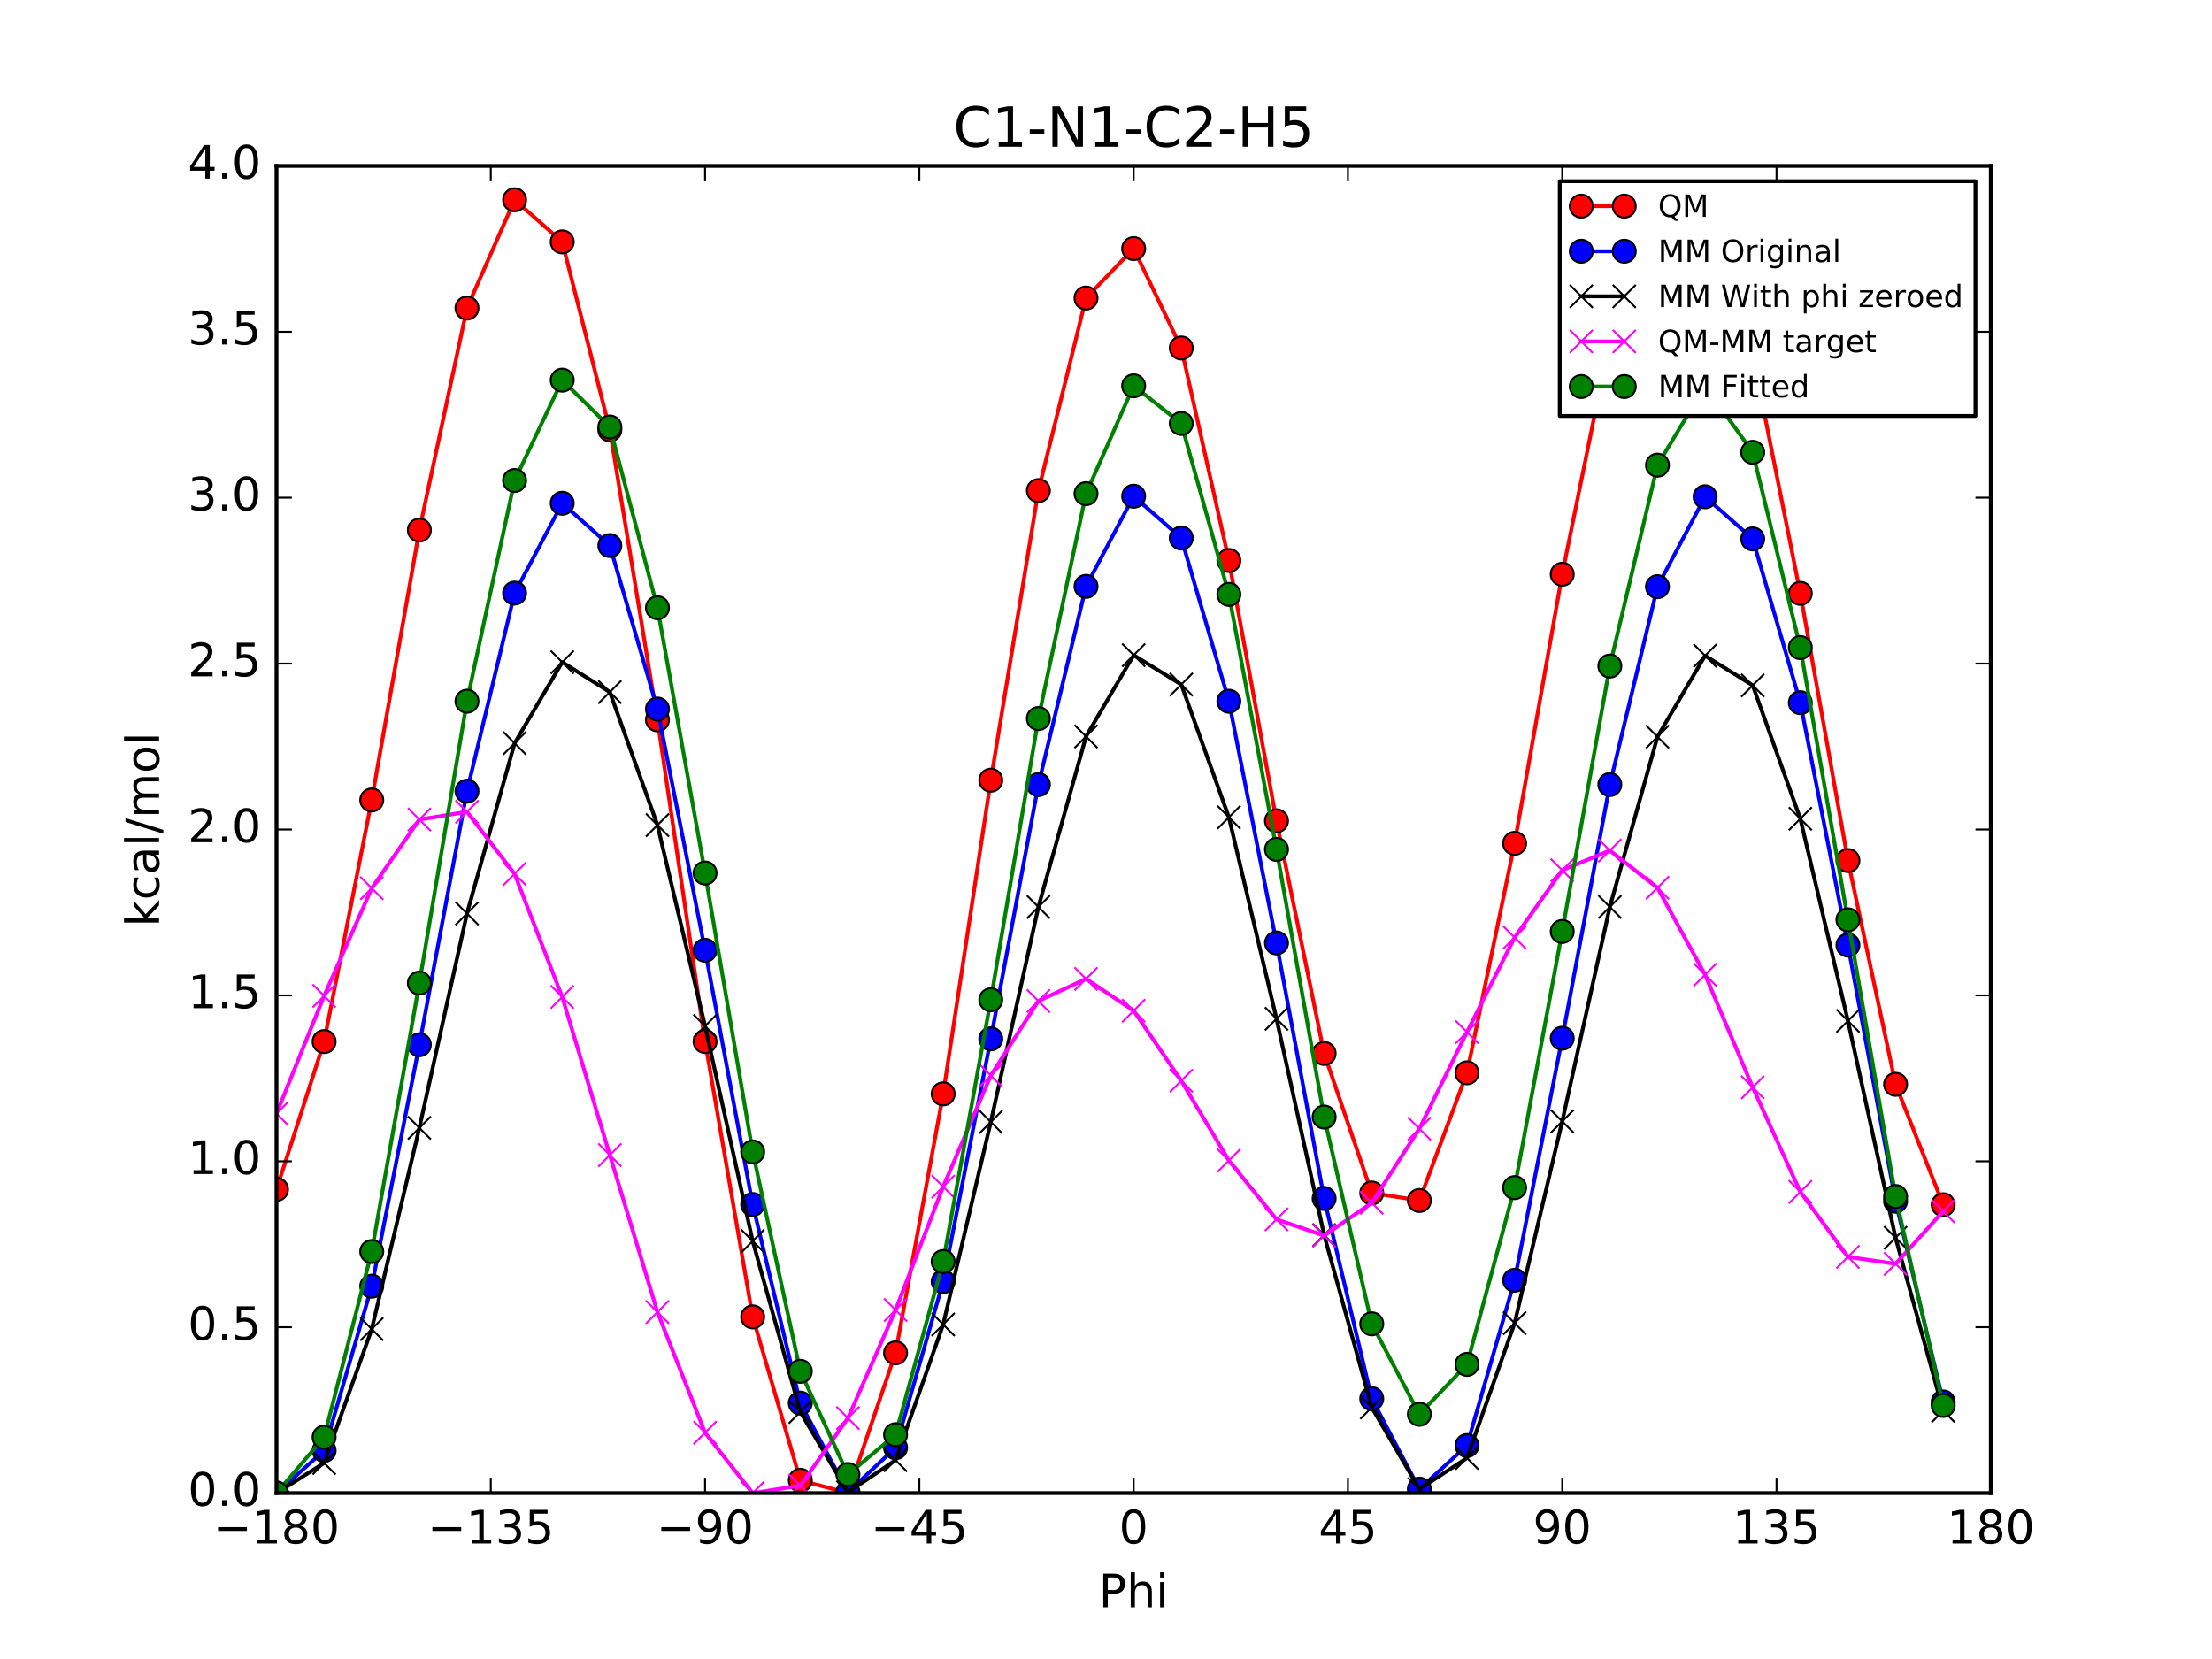 <?xml version="1.0" encoding="utf-8" standalone="no"?>
<!DOCTYPE svg PUBLIC "-//W3C//DTD SVG 1.1//EN"
  "http://www.w3.org/Graphics/SVG/1.1/DTD/svg11.dtd">
<!-- Created with matplotlib (http://matplotlib.org/) -->
<svg height="432pt" version="1.1" viewBox="0 0 576 432" width="576pt" xmlns="http://www.w3.org/2000/svg" xmlns:xlink="http://www.w3.org/1999/xlink">
 <defs>
  <style type="text/css">
*{stroke-linecap:butt;stroke-linejoin:round;stroke-miterlimit:100000;}
  </style>
 </defs>
 <g id="figure_1">
  <g id="patch_1">
   <path d="M 0 432 
L 576 432 
L 576 0 
L 0 0 
z
" style="fill:#ffffff;"/>
  </g>
  <g id="axes_1">
   <g id="patch_2">
    <path d="M 72 388.8 
L 518.4 388.8 
L 518.4 43.2 
L 72 43.2 
z
" style="fill:#ffffff;"/>
   </g>
   <g id="line2d_1">
    <path clip-path="url(#p77ce149e52)" d="M 72 309.715 
L 84.4 271.23 
L 96.8 208.319 
L 109.2 138.038 
L 121.6 80.217 
L 134 52.035 
L 146.4 62.983 
L 158.8 111.929 
L 171.2 187.452 
L 183.6 271.206 
L 196 342.918 
L 208.4 385.456 
L 220.8 388.8 
L 233.2 352.287 
L 245.6 284.847 
L 258 203.164 
L 270.4 127.762 
L 282.8 77.612 
L 295.2 64.734 
L 307.6 90.616 
L 320 145.951 
L 332.4 213.74 
L 344.8 274.317 
L 357.2 310.651 
L 369.6 312.606 
L 382 279.356 
L 394.4 219.604 
L 406.8 149.53 
L 419.2 88.585 
L 431.6 53.975 
L 444 55.498 
L 456.4 92.555 
L 468.8 154.507 
L 481.2 224.087 
L 493.6 282.362 
L 506 313.71 
" style="fill:none;stroke:#ff0000;stroke-linecap:square;"/>
    <defs>
     <path d="M 0 3 
C 0.796 3 1.559 2.684 2.121 2.121 
C 2.684 1.559 3 0.796 3 0 
C 3 -0.796 2.684 -1.559 2.121 -2.121 
C 1.559 -2.684 0.796 -3 0 -3 
C -0.796 -3 -1.559 -2.684 -2.121 -2.121 
C -2.684 -1.559 -3 -0.796 -3 0 
C -3 0.796 -2.684 1.559 -2.121 2.121 
C -1.559 2.684 -0.796 3 0 3 
z
" id="m4a0e1037bf" style="stroke:#000000;stroke-width:0.5;"/>
    </defs>
    <g clip-path="url(#p77ce149e52)">
     <use style="fill:#ff0000;stroke:#000000;stroke-width:0.5;" x="72" xlink:href="#m4a0e1037bf" y="309.715"/>
     <use style="fill:#ff0000;stroke:#000000;stroke-width:0.5;" x="84.4" xlink:href="#m4a0e1037bf" y="271.23"/>
     <use style="fill:#ff0000;stroke:#000000;stroke-width:0.5;" x="96.8" xlink:href="#m4a0e1037bf" y="208.319"/>
     <use style="fill:#ff0000;stroke:#000000;stroke-width:0.5;" x="109.2" xlink:href="#m4a0e1037bf" y="138.038"/>
     <use style="fill:#ff0000;stroke:#000000;stroke-width:0.5;" x="121.6" xlink:href="#m4a0e1037bf" y="80.217"/>
     <use style="fill:#ff0000;stroke:#000000;stroke-width:0.5;" x="134" xlink:href="#m4a0e1037bf" y="52.035"/>
     <use style="fill:#ff0000;stroke:#000000;stroke-width:0.5;" x="146.4" xlink:href="#m4a0e1037bf" y="62.983"/>
     <use style="fill:#ff0000;stroke:#000000;stroke-width:0.5;" x="158.8" xlink:href="#m4a0e1037bf" y="111.929"/>
     <use style="fill:#ff0000;stroke:#000000;stroke-width:0.5;" x="171.2" xlink:href="#m4a0e1037bf" y="187.452"/>
     <use style="fill:#ff0000;stroke:#000000;stroke-width:0.5;" x="183.6" xlink:href="#m4a0e1037bf" y="271.206"/>
     <use style="fill:#ff0000;stroke:#000000;stroke-width:0.5;" x="196" xlink:href="#m4a0e1037bf" y="342.918"/>
     <use style="fill:#ff0000;stroke:#000000;stroke-width:0.5;" x="208.4" xlink:href="#m4a0e1037bf" y="385.456"/>
     <use style="fill:#ff0000;stroke:#000000;stroke-width:0.5;" x="220.8" xlink:href="#m4a0e1037bf" y="388.8"/>
     <use style="fill:#ff0000;stroke:#000000;stroke-width:0.5;" x="233.2" xlink:href="#m4a0e1037bf" y="352.287"/>
     <use style="fill:#ff0000;stroke:#000000;stroke-width:0.5;" x="245.6" xlink:href="#m4a0e1037bf" y="284.847"/>
     <use style="fill:#ff0000;stroke:#000000;stroke-width:0.5;" x="258" xlink:href="#m4a0e1037bf" y="203.164"/>
     <use style="fill:#ff0000;stroke:#000000;stroke-width:0.5;" x="270.4" xlink:href="#m4a0e1037bf" y="127.762"/>
     <use style="fill:#ff0000;stroke:#000000;stroke-width:0.5;" x="282.8" xlink:href="#m4a0e1037bf" y="77.612"/>
     <use style="fill:#ff0000;stroke:#000000;stroke-width:0.5;" x="295.2" xlink:href="#m4a0e1037bf" y="64.734"/>
     <use style="fill:#ff0000;stroke:#000000;stroke-width:0.5;" x="307.6" xlink:href="#m4a0e1037bf" y="90.616"/>
     <use style="fill:#ff0000;stroke:#000000;stroke-width:0.5;" x="320" xlink:href="#m4a0e1037bf" y="145.951"/>
     <use style="fill:#ff0000;stroke:#000000;stroke-width:0.5;" x="332.4" xlink:href="#m4a0e1037bf" y="213.74"/>
     <use style="fill:#ff0000;stroke:#000000;stroke-width:0.5;" x="344.8" xlink:href="#m4a0e1037bf" y="274.317"/>
     <use style="fill:#ff0000;stroke:#000000;stroke-width:0.5;" x="357.2" xlink:href="#m4a0e1037bf" y="310.651"/>
     <use style="fill:#ff0000;stroke:#000000;stroke-width:0.5;" x="369.6" xlink:href="#m4a0e1037bf" y="312.606"/>
     <use style="fill:#ff0000;stroke:#000000;stroke-width:0.5;" x="382" xlink:href="#m4a0e1037bf" y="279.356"/>
     <use style="fill:#ff0000;stroke:#000000;stroke-width:0.5;" x="394.4" xlink:href="#m4a0e1037bf" y="219.604"/>
     <use style="fill:#ff0000;stroke:#000000;stroke-width:0.5;" x="406.8" xlink:href="#m4a0e1037bf" y="149.53"/>
     <use style="fill:#ff0000;stroke:#000000;stroke-width:0.5;" x="419.2" xlink:href="#m4a0e1037bf" y="88.585"/>
     <use style="fill:#ff0000;stroke:#000000;stroke-width:0.5;" x="431.6" xlink:href="#m4a0e1037bf" y="53.975"/>
     <use style="fill:#ff0000;stroke:#000000;stroke-width:0.5;" x="444" xlink:href="#m4a0e1037bf" y="55.498"/>
     <use style="fill:#ff0000;stroke:#000000;stroke-width:0.5;" x="456.4" xlink:href="#m4a0e1037bf" y="92.555"/>
     <use style="fill:#ff0000;stroke:#000000;stroke-width:0.5;" x="468.8" xlink:href="#m4a0e1037bf" y="154.507"/>
     <use style="fill:#ff0000;stroke:#000000;stroke-width:0.5;" x="481.2" xlink:href="#m4a0e1037bf" y="224.087"/>
     <use style="fill:#ff0000;stroke:#000000;stroke-width:0.5;" x="493.6" xlink:href="#m4a0e1037bf" y="282.362"/>
     <use style="fill:#ff0000;stroke:#000000;stroke-width:0.5;" x="506" xlink:href="#m4a0e1037bf" y="313.71"/>
    </g>
   </g>
   <g id="line2d_2">
    <path clip-path="url(#p77ce149e52)" d="M 72 388.8 
L 84.4 377.715 
L 96.8 334.926 
L 109.2 272.055 
L 121.6 206.017 
L 134 154.446 
L 146.4 131.05 
L 158.8 142.068 
L 171.2 184.635 
L 183.6 247.448 
L 196 313.652 
L 208.4 365.37 
L 220.8 388.577 
L 233.2 376.982 
L 245.6 333.728 
L 258 270.515 
L 270.4 204.313 
L 282.8 152.688 
L 295.2 129.22 
L 307.6 140.104 
L 320 182.598 
L 332.4 245.542 
L 344.8 312.081 
L 357.2 364.203 
L 369.6 387.757 
L 382 376.418 
L 394.4 333.376 
L 406.8 270.354 
L 419.2 204.304 
L 431.6 152.769 
L 444 129.356 
L 456.4 140.331 
L 468.8 182.98 
L 481.2 246.1 
L 493.6 312.793 
L 506 365.056 
" style="fill:none;stroke:#0000ff;stroke-linecap:square;"/>
    <defs>
     <path d="M 0 3 
C 0.796 3 1.559 2.684 2.121 2.121 
C 2.684 1.559 3 0.796 3 0 
C 3 -0.796 2.684 -1.559 2.121 -2.121 
C 1.559 -2.684 0.796 -3 0 -3 
C -0.796 -3 -1.559 -2.684 -2.121 -2.121 
C -2.684 -1.559 -3 -0.796 -3 0 
C -3 0.796 -2.684 1.559 -2.121 2.121 
C -1.559 2.684 -0.796 3 0 3 
z
" id="m625bb66fe5" style="stroke:#000000;stroke-width:0.5;"/>
    </defs>
    <g clip-path="url(#p77ce149e52)">
     <use style="fill:#0000ff;stroke:#000000;stroke-width:0.5;" x="72" xlink:href="#m625bb66fe5" y="388.8"/>
     <use style="fill:#0000ff;stroke:#000000;stroke-width:0.5;" x="84.4" xlink:href="#m625bb66fe5" y="377.715"/>
     <use style="fill:#0000ff;stroke:#000000;stroke-width:0.5;" x="96.8" xlink:href="#m625bb66fe5" y="334.926"/>
     <use style="fill:#0000ff;stroke:#000000;stroke-width:0.5;" x="109.2" xlink:href="#m625bb66fe5" y="272.055"/>
     <use style="fill:#0000ff;stroke:#000000;stroke-width:0.5;" x="121.6" xlink:href="#m625bb66fe5" y="206.017"/>
     <use style="fill:#0000ff;stroke:#000000;stroke-width:0.5;" x="134" xlink:href="#m625bb66fe5" y="154.446"/>
     <use style="fill:#0000ff;stroke:#000000;stroke-width:0.5;" x="146.4" xlink:href="#m625bb66fe5" y="131.05"/>
     <use style="fill:#0000ff;stroke:#000000;stroke-width:0.5;" x="158.8" xlink:href="#m625bb66fe5" y="142.068"/>
     <use style="fill:#0000ff;stroke:#000000;stroke-width:0.5;" x="171.2" xlink:href="#m625bb66fe5" y="184.635"/>
     <use style="fill:#0000ff;stroke:#000000;stroke-width:0.5;" x="183.6" xlink:href="#m625bb66fe5" y="247.448"/>
     <use style="fill:#0000ff;stroke:#000000;stroke-width:0.5;" x="196" xlink:href="#m625bb66fe5" y="313.652"/>
     <use style="fill:#0000ff;stroke:#000000;stroke-width:0.5;" x="208.4" xlink:href="#m625bb66fe5" y="365.37"/>
     <use style="fill:#0000ff;stroke:#000000;stroke-width:0.5;" x="220.8" xlink:href="#m625bb66fe5" y="388.577"/>
     <use style="fill:#0000ff;stroke:#000000;stroke-width:0.5;" x="233.2" xlink:href="#m625bb66fe5" y="376.982"/>
     <use style="fill:#0000ff;stroke:#000000;stroke-width:0.5;" x="245.6" xlink:href="#m625bb66fe5" y="333.728"/>
     <use style="fill:#0000ff;stroke:#000000;stroke-width:0.5;" x="258" xlink:href="#m625bb66fe5" y="270.515"/>
     <use style="fill:#0000ff;stroke:#000000;stroke-width:0.5;" x="270.4" xlink:href="#m625bb66fe5" y="204.313"/>
     <use style="fill:#0000ff;stroke:#000000;stroke-width:0.5;" x="282.8" xlink:href="#m625bb66fe5" y="152.688"/>
     <use style="fill:#0000ff;stroke:#000000;stroke-width:0.5;" x="295.2" xlink:href="#m625bb66fe5" y="129.22"/>
     <use style="fill:#0000ff;stroke:#000000;stroke-width:0.5;" x="307.6" xlink:href="#m625bb66fe5" y="140.104"/>
     <use style="fill:#0000ff;stroke:#000000;stroke-width:0.5;" x="320" xlink:href="#m625bb66fe5" y="182.598"/>
     <use style="fill:#0000ff;stroke:#000000;stroke-width:0.5;" x="332.4" xlink:href="#m625bb66fe5" y="245.542"/>
     <use style="fill:#0000ff;stroke:#000000;stroke-width:0.5;" x="344.8" xlink:href="#m625bb66fe5" y="312.081"/>
     <use style="fill:#0000ff;stroke:#000000;stroke-width:0.5;" x="357.2" xlink:href="#m625bb66fe5" y="364.203"/>
     <use style="fill:#0000ff;stroke:#000000;stroke-width:0.5;" x="369.6" xlink:href="#m625bb66fe5" y="387.757"/>
     <use style="fill:#0000ff;stroke:#000000;stroke-width:0.5;" x="382" xlink:href="#m625bb66fe5" y="376.418"/>
     <use style="fill:#0000ff;stroke:#000000;stroke-width:0.5;" x="394.4" xlink:href="#m625bb66fe5" y="333.376"/>
     <use style="fill:#0000ff;stroke:#000000;stroke-width:0.5;" x="406.8" xlink:href="#m625bb66fe5" y="270.354"/>
     <use style="fill:#0000ff;stroke:#000000;stroke-width:0.5;" x="419.2" xlink:href="#m625bb66fe5" y="204.304"/>
     <use style="fill:#0000ff;stroke:#000000;stroke-width:0.5;" x="431.6" xlink:href="#m625bb66fe5" y="152.769"/>
     <use style="fill:#0000ff;stroke:#000000;stroke-width:0.5;" x="444" xlink:href="#m625bb66fe5" y="129.356"/>
     <use style="fill:#0000ff;stroke:#000000;stroke-width:0.5;" x="456.4" xlink:href="#m625bb66fe5" y="140.331"/>
     <use style="fill:#0000ff;stroke:#000000;stroke-width:0.5;" x="468.8" xlink:href="#m625bb66fe5" y="182.98"/>
     <use style="fill:#0000ff;stroke:#000000;stroke-width:0.5;" x="481.2" xlink:href="#m625bb66fe5" y="246.1"/>
     <use style="fill:#0000ff;stroke:#000000;stroke-width:0.5;" x="493.6" xlink:href="#m625bb66fe5" y="312.793"/>
     <use style="fill:#0000ff;stroke:#000000;stroke-width:0.5;" x="506" xlink:href="#m625bb66fe5" y="365.056"/>
    </g>
   </g>
   <g id="line2d_3">
    <path clip-path="url(#p77ce149e52)" d="M 72 388.8 
L 84.4 380.961 
L 96.8 346.093 
L 109.2 293.695 
L 121.6 237.876 
L 134 193.533 
L 146.4 172.436 
L 158.8 180.208 
L 171.2 214.855 
L 183.6 267.194 
L 196 323.179 
L 208.4 367.669 
L 220.8 388.577 
L 233.2 380.228 
L 245.6 344.894 
L 258 292.155 
L 270.4 236.172 
L 282.8 191.775 
L 295.2 170.606 
L 307.6 178.244 
L 320 212.818 
L 332.4 265.288 
L 344.8 321.608 
L 357.2 366.502 
L 369.6 387.757 
L 382 379.664 
L 394.4 344.542 
L 406.8 291.994 
L 419.2 236.163 
L 431.6 191.855 
L 444 170.742 
L 456.4 178.472 
L 468.8 213.199 
L 481.2 265.847 
L 493.6 322.319 
L 506 367.355 
" style="fill:none;stroke:#000000;stroke-linecap:square;"/>
    <defs>
     <path d="M -3 3 
L 3 -3 
M -3 -3 
L 3 3 
" id="mc17e29a340" style="stroke:#000000;stroke-width:0.5;"/>
    </defs>
    <g clip-path="url(#p77ce149e52)">
     <use style="stroke:#000000;stroke-width:0.5;" x="72" xlink:href="#mc17e29a340" y="388.8"/>
     <use style="stroke:#000000;stroke-width:0.5;" x="84.4" xlink:href="#mc17e29a340" y="380.961"/>
     <use style="stroke:#000000;stroke-width:0.5;" x="96.8" xlink:href="#mc17e29a340" y="346.093"/>
     <use style="stroke:#000000;stroke-width:0.5;" x="109.2" xlink:href="#mc17e29a340" y="293.695"/>
     <use style="stroke:#000000;stroke-width:0.5;" x="121.6" xlink:href="#mc17e29a340" y="237.876"/>
     <use style="stroke:#000000;stroke-width:0.5;" x="134" xlink:href="#mc17e29a340" y="193.533"/>
     <use style="stroke:#000000;stroke-width:0.5;" x="146.4" xlink:href="#mc17e29a340" y="172.436"/>
     <use style="stroke:#000000;stroke-width:0.5;" x="158.8" xlink:href="#mc17e29a340" y="180.208"/>
     <use style="stroke:#000000;stroke-width:0.5;" x="171.2" xlink:href="#mc17e29a340" y="214.855"/>
     <use style="stroke:#000000;stroke-width:0.5;" x="183.6" xlink:href="#mc17e29a340" y="267.194"/>
     <use style="stroke:#000000;stroke-width:0.5;" x="196" xlink:href="#mc17e29a340" y="323.179"/>
     <use style="stroke:#000000;stroke-width:0.5;" x="208.4" xlink:href="#mc17e29a340" y="367.669"/>
     <use style="stroke:#000000;stroke-width:0.5;" x="220.8" xlink:href="#mc17e29a340" y="388.577"/>
     <use style="stroke:#000000;stroke-width:0.5;" x="233.2" xlink:href="#mc17e29a340" y="380.228"/>
     <use style="stroke:#000000;stroke-width:0.5;" x="245.6" xlink:href="#mc17e29a340" y="344.894"/>
     <use style="stroke:#000000;stroke-width:0.5;" x="258" xlink:href="#mc17e29a340" y="292.155"/>
     <use style="stroke:#000000;stroke-width:0.5;" x="270.4" xlink:href="#mc17e29a340" y="236.172"/>
     <use style="stroke:#000000;stroke-width:0.5;" x="282.8" xlink:href="#mc17e29a340" y="191.775"/>
     <use style="stroke:#000000;stroke-width:0.5;" x="295.2" xlink:href="#mc17e29a340" y="170.606"/>
     <use style="stroke:#000000;stroke-width:0.5;" x="307.6" xlink:href="#mc17e29a340" y="178.244"/>
     <use style="stroke:#000000;stroke-width:0.5;" x="320" xlink:href="#mc17e29a340" y="212.818"/>
     <use style="stroke:#000000;stroke-width:0.5;" x="332.4" xlink:href="#mc17e29a340" y="265.288"/>
     <use style="stroke:#000000;stroke-width:0.5;" x="344.8" xlink:href="#mc17e29a340" y="321.608"/>
     <use style="stroke:#000000;stroke-width:0.5;" x="357.2" xlink:href="#mc17e29a340" y="366.502"/>
     <use style="stroke:#000000;stroke-width:0.5;" x="369.6" xlink:href="#mc17e29a340" y="387.757"/>
     <use style="stroke:#000000;stroke-width:0.5;" x="382" xlink:href="#mc17e29a340" y="379.664"/>
     <use style="stroke:#000000;stroke-width:0.5;" x="394.4" xlink:href="#mc17e29a340" y="344.542"/>
     <use style="stroke:#000000;stroke-width:0.5;" x="406.8" xlink:href="#mc17e29a340" y="291.994"/>
     <use style="stroke:#000000;stroke-width:0.5;" x="419.2" xlink:href="#mc17e29a340" y="236.163"/>
     <use style="stroke:#000000;stroke-width:0.5;" x="431.6" xlink:href="#mc17e29a340" y="191.855"/>
     <use style="stroke:#000000;stroke-width:0.5;" x="444" xlink:href="#mc17e29a340" y="170.742"/>
     <use style="stroke:#000000;stroke-width:0.5;" x="456.4" xlink:href="#mc17e29a340" y="178.472"/>
     <use style="stroke:#000000;stroke-width:0.5;" x="468.8" xlink:href="#mc17e29a340" y="213.199"/>
     <use style="stroke:#000000;stroke-width:0.5;" x="481.2" xlink:href="#mc17e29a340" y="265.847"/>
     <use style="stroke:#000000;stroke-width:0.5;" x="493.6" xlink:href="#mc17e29a340" y="322.319"/>
     <use style="stroke:#000000;stroke-width:0.5;" x="506" xlink:href="#mc17e29a340" y="367.355"/>
    </g>
   </g>
   <g id="line2d_4">
    <path clip-path="url(#p77ce149e52)" d="M 72 289.976 
L 84.4 259.33 
L 96.8 231.288 
L 109.2 213.404 
L 121.6 211.401 
L 134 227.563 
L 146.4 259.608 
L 158.8 300.782 
L 171.2 341.659 
L 183.6 373.073 
L 196 388.8 
L 208.4 386.848 
L 220.8 369.284 
L 233.2 341.12 
L 245.6 309.014 
L 258 280.071 
L 270.4 260.651 
L 282.8 254.898 
L 295.2 263.189 
L 307.6 281.432 
L 320 302.194 
L 332.4 317.513 
L 344.8 321.77 
L 357.2 313.209 
L 369.6 293.911 
L 382 268.753 
L 394.4 244.123 
L 406.8 226.597 
L 419.2 221.483 
L 431.6 231.18 
L 444 253.817 
L 456.4 283.144 
L 468.8 310.368 
L 481.2 327.301 
L 493.6 329.103 
L 506 315.416 
" style="fill:none;stroke:#ff00ff;stroke-linecap:square;"/>
    <defs>
     <path d="M -3 3 
L 3 -3 
M -3 -3 
L 3 3 
" id="m632a307dcb" style="stroke:#ff00ff;stroke-width:0.5;"/>
    </defs>
    <g clip-path="url(#p77ce149e52)">
     <use style="fill:#ff00ff;stroke:#ff00ff;stroke-width:0.5;" x="72" xlink:href="#m632a307dcb" y="289.976"/>
     <use style="fill:#ff00ff;stroke:#ff00ff;stroke-width:0.5;" x="84.4" xlink:href="#m632a307dcb" y="259.33"/>
     <use style="fill:#ff00ff;stroke:#ff00ff;stroke-width:0.5;" x="96.8" xlink:href="#m632a307dcb" y="231.288"/>
     <use style="fill:#ff00ff;stroke:#ff00ff;stroke-width:0.5;" x="109.2" xlink:href="#m632a307dcb" y="213.404"/>
     <use style="fill:#ff00ff;stroke:#ff00ff;stroke-width:0.5;" x="121.6" xlink:href="#m632a307dcb" y="211.401"/>
     <use style="fill:#ff00ff;stroke:#ff00ff;stroke-width:0.5;" x="134" xlink:href="#m632a307dcb" y="227.563"/>
     <use style="fill:#ff00ff;stroke:#ff00ff;stroke-width:0.5;" x="146.4" xlink:href="#m632a307dcb" y="259.608"/>
     <use style="fill:#ff00ff;stroke:#ff00ff;stroke-width:0.5;" x="158.8" xlink:href="#m632a307dcb" y="300.782"/>
     <use style="fill:#ff00ff;stroke:#ff00ff;stroke-width:0.5;" x="171.2" xlink:href="#m632a307dcb" y="341.659"/>
     <use style="fill:#ff00ff;stroke:#ff00ff;stroke-width:0.5;" x="183.6" xlink:href="#m632a307dcb" y="373.073"/>
     <use style="fill:#ff00ff;stroke:#ff00ff;stroke-width:0.5;" x="196" xlink:href="#m632a307dcb" y="388.8"/>
     <use style="fill:#ff00ff;stroke:#ff00ff;stroke-width:0.5;" x="208.4" xlink:href="#m632a307dcb" y="386.848"/>
     <use style="fill:#ff00ff;stroke:#ff00ff;stroke-width:0.5;" x="220.8" xlink:href="#m632a307dcb" y="369.284"/>
     <use style="fill:#ff00ff;stroke:#ff00ff;stroke-width:0.5;" x="233.2" xlink:href="#m632a307dcb" y="341.12"/>
     <use style="fill:#ff00ff;stroke:#ff00ff;stroke-width:0.5;" x="245.6" xlink:href="#m632a307dcb" y="309.014"/>
     <use style="fill:#ff00ff;stroke:#ff00ff;stroke-width:0.5;" x="258" xlink:href="#m632a307dcb" y="280.071"/>
     <use style="fill:#ff00ff;stroke:#ff00ff;stroke-width:0.5;" x="270.4" xlink:href="#m632a307dcb" y="260.651"/>
     <use style="fill:#ff00ff;stroke:#ff00ff;stroke-width:0.5;" x="282.8" xlink:href="#m632a307dcb" y="254.898"/>
     <use style="fill:#ff00ff;stroke:#ff00ff;stroke-width:0.5;" x="295.2" xlink:href="#m632a307dcb" y="263.189"/>
     <use style="fill:#ff00ff;stroke:#ff00ff;stroke-width:0.5;" x="307.6" xlink:href="#m632a307dcb" y="281.432"/>
     <use style="fill:#ff00ff;stroke:#ff00ff;stroke-width:0.5;" x="320" xlink:href="#m632a307dcb" y="302.194"/>
     <use style="fill:#ff00ff;stroke:#ff00ff;stroke-width:0.5;" x="332.4" xlink:href="#m632a307dcb" y="317.513"/>
     <use style="fill:#ff00ff;stroke:#ff00ff;stroke-width:0.5;" x="344.8" xlink:href="#m632a307dcb" y="321.77"/>
     <use style="fill:#ff00ff;stroke:#ff00ff;stroke-width:0.5;" x="357.2" xlink:href="#m632a307dcb" y="313.209"/>
     <use style="fill:#ff00ff;stroke:#ff00ff;stroke-width:0.5;" x="369.6" xlink:href="#m632a307dcb" y="293.911"/>
     <use style="fill:#ff00ff;stroke:#ff00ff;stroke-width:0.5;" x="382" xlink:href="#m632a307dcb" y="268.753"/>
     <use style="fill:#ff00ff;stroke:#ff00ff;stroke-width:0.5;" x="394.4" xlink:href="#m632a307dcb" y="244.123"/>
     <use style="fill:#ff00ff;stroke:#ff00ff;stroke-width:0.5;" x="406.8" xlink:href="#m632a307dcb" y="226.597"/>
     <use style="fill:#ff00ff;stroke:#ff00ff;stroke-width:0.5;" x="419.2" xlink:href="#m632a307dcb" y="221.483"/>
     <use style="fill:#ff00ff;stroke:#ff00ff;stroke-width:0.5;" x="431.6" xlink:href="#m632a307dcb" y="231.18"/>
     <use style="fill:#ff00ff;stroke:#ff00ff;stroke-width:0.5;" x="444" xlink:href="#m632a307dcb" y="253.817"/>
     <use style="fill:#ff00ff;stroke:#ff00ff;stroke-width:0.5;" x="456.4" xlink:href="#m632a307dcb" y="283.144"/>
     <use style="fill:#ff00ff;stroke:#ff00ff;stroke-width:0.5;" x="468.8" xlink:href="#m632a307dcb" y="310.368"/>
     <use style="fill:#ff00ff;stroke:#ff00ff;stroke-width:0.5;" x="481.2" xlink:href="#m632a307dcb" y="327.301"/>
     <use style="fill:#ff00ff;stroke:#ff00ff;stroke-width:0.5;" x="493.6" xlink:href="#m632a307dcb" y="329.103"/>
     <use style="fill:#ff00ff;stroke:#ff00ff;stroke-width:0.5;" x="506" xlink:href="#m632a307dcb" y="315.416"/>
    </g>
   </g>
   <g id="line2d_5">
    <path clip-path="url(#p77ce149e52)" d="M 72 388.8 
L 84.4 374.246 
L 96.8 325.903 
L 109.2 255.991 
L 121.6 182.594 
L 134 125.123 
L 146.4 98.99 
L 158.8 111.192 
L 171.2 158.258 
L 183.6 227.341 
L 196 299.964 
L 208.4 357.092 
L 220.8 383.96 
L 233.2 373.595 
L 245.6 328.508 
L 258 260.335 
L 270.4 187.117 
L 282.8 128.548 
L 295.2 100.469 
L 307.6 110.272 
L 320 154.775 
L 332.4 221.186 
L 344.8 290.873 
L 357.2 344.724 
L 369.6 368.269 
L 382 355.285 
L 394.4 309.252 
L 406.8 242.555 
L 419.2 173.434 
L 431.6 121.125 
L 444 100.504 
L 456.4 117.775 
L 468.8 168.634 
L 481.2 239.518 
L 493.6 311.576 
L 506 365.978 
" style="fill:none;stroke:#008000;stroke-linecap:square;"/>
    <defs>
     <path d="M 0 3 
C 0.796 3 1.559 2.684 2.121 2.121 
C 2.684 1.559 3 0.796 3 0 
C 3 -0.796 2.684 -1.559 2.121 -2.121 
C 1.559 -2.684 0.796 -3 0 -3 
C -0.796 -3 -1.559 -2.684 -2.121 -2.121 
C -2.684 -1.559 -3 -0.796 -3 0 
C -3 0.796 -2.684 1.559 -2.121 2.121 
C -1.559 2.684 -0.796 3 0 3 
z
" id="m137da19ffb" style="stroke:#000000;stroke-width:0.5;"/>
    </defs>
    <g clip-path="url(#p77ce149e52)">
     <use style="fill:#008000;stroke:#000000;stroke-width:0.5;" x="72" xlink:href="#m137da19ffb" y="388.8"/>
     <use style="fill:#008000;stroke:#000000;stroke-width:0.5;" x="84.4" xlink:href="#m137da19ffb" y="374.246"/>
     <use style="fill:#008000;stroke:#000000;stroke-width:0.5;" x="96.8" xlink:href="#m137da19ffb" y="325.903"/>
     <use style="fill:#008000;stroke:#000000;stroke-width:0.5;" x="109.2" xlink:href="#m137da19ffb" y="255.991"/>
     <use style="fill:#008000;stroke:#000000;stroke-width:0.5;" x="121.6" xlink:href="#m137da19ffb" y="182.594"/>
     <use style="fill:#008000;stroke:#000000;stroke-width:0.5;" x="134" xlink:href="#m137da19ffb" y="125.123"/>
     <use style="fill:#008000;stroke:#000000;stroke-width:0.5;" x="146.4" xlink:href="#m137da19ffb" y="98.99"/>
     <use style="fill:#008000;stroke:#000000;stroke-width:0.5;" x="158.8" xlink:href="#m137da19ffb" y="111.192"/>
     <use style="fill:#008000;stroke:#000000;stroke-width:0.5;" x="171.2" xlink:href="#m137da19ffb" y="158.258"/>
     <use style="fill:#008000;stroke:#000000;stroke-width:0.5;" x="183.6" xlink:href="#m137da19ffb" y="227.341"/>
     <use style="fill:#008000;stroke:#000000;stroke-width:0.5;" x="196" xlink:href="#m137da19ffb" y="299.964"/>
     <use style="fill:#008000;stroke:#000000;stroke-width:0.5;" x="208.4" xlink:href="#m137da19ffb" y="357.092"/>
     <use style="fill:#008000;stroke:#000000;stroke-width:0.5;" x="220.8" xlink:href="#m137da19ffb" y="383.96"/>
     <use style="fill:#008000;stroke:#000000;stroke-width:0.5;" x="233.2" xlink:href="#m137da19ffb" y="373.595"/>
     <use style="fill:#008000;stroke:#000000;stroke-width:0.5;" x="245.6" xlink:href="#m137da19ffb" y="328.508"/>
     <use style="fill:#008000;stroke:#000000;stroke-width:0.5;" x="258" xlink:href="#m137da19ffb" y="260.335"/>
     <use style="fill:#008000;stroke:#000000;stroke-width:0.5;" x="270.4" xlink:href="#m137da19ffb" y="187.117"/>
     <use style="fill:#008000;stroke:#000000;stroke-width:0.5;" x="282.8" xlink:href="#m137da19ffb" y="128.548"/>
     <use style="fill:#008000;stroke:#000000;stroke-width:0.5;" x="295.2" xlink:href="#m137da19ffb" y="100.469"/>
     <use style="fill:#008000;stroke:#000000;stroke-width:0.5;" x="307.6" xlink:href="#m137da19ffb" y="110.272"/>
     <use style="fill:#008000;stroke:#000000;stroke-width:0.5;" x="320" xlink:href="#m137da19ffb" y="154.775"/>
     <use style="fill:#008000;stroke:#000000;stroke-width:0.5;" x="332.4" xlink:href="#m137da19ffb" y="221.186"/>
     <use style="fill:#008000;stroke:#000000;stroke-width:0.5;" x="344.8" xlink:href="#m137da19ffb" y="290.873"/>
     <use style="fill:#008000;stroke:#000000;stroke-width:0.5;" x="357.2" xlink:href="#m137da19ffb" y="344.724"/>
     <use style="fill:#008000;stroke:#000000;stroke-width:0.5;" x="369.6" xlink:href="#m137da19ffb" y="368.269"/>
     <use style="fill:#008000;stroke:#000000;stroke-width:0.5;" x="382" xlink:href="#m137da19ffb" y="355.285"/>
     <use style="fill:#008000;stroke:#000000;stroke-width:0.5;" x="394.4" xlink:href="#m137da19ffb" y="309.252"/>
     <use style="fill:#008000;stroke:#000000;stroke-width:0.5;" x="406.8" xlink:href="#m137da19ffb" y="242.555"/>
     <use style="fill:#008000;stroke:#000000;stroke-width:0.5;" x="419.2" xlink:href="#m137da19ffb" y="173.434"/>
     <use style="fill:#008000;stroke:#000000;stroke-width:0.5;" x="431.6" xlink:href="#m137da19ffb" y="121.125"/>
     <use style="fill:#008000;stroke:#000000;stroke-width:0.5;" x="444" xlink:href="#m137da19ffb" y="100.504"/>
     <use style="fill:#008000;stroke:#000000;stroke-width:0.5;" x="456.4" xlink:href="#m137da19ffb" y="117.775"/>
     <use style="fill:#008000;stroke:#000000;stroke-width:0.5;" x="468.8" xlink:href="#m137da19ffb" y="168.634"/>
     <use style="fill:#008000;stroke:#000000;stroke-width:0.5;" x="481.2" xlink:href="#m137da19ffb" y="239.518"/>
     <use style="fill:#008000;stroke:#000000;stroke-width:0.5;" x="493.6" xlink:href="#m137da19ffb" y="311.576"/>
     <use style="fill:#008000;stroke:#000000;stroke-width:0.5;" x="506" xlink:href="#m137da19ffb" y="365.978"/>
    </g>
   </g>
   <g id="patch_3">
    <path d="M 72 43.2 
L 518.4 43.2 
" style="fill:none;stroke:#000000;stroke-linecap:square;stroke-linejoin:miter;"/>
   </g>
   <g id="patch_4">
    <path d="M 72 388.8 
L 72 43.2 
" style="fill:none;stroke:#000000;stroke-linecap:square;stroke-linejoin:miter;"/>
   </g>
   <g id="patch_5">
    <path d="M 518.4 388.8 
L 518.4 43.2 
" style="fill:none;stroke:#000000;stroke-linecap:square;stroke-linejoin:miter;"/>
   </g>
   <g id="patch_6">
    <path d="M 72 388.8 
L 518.4 388.8 
" style="fill:none;stroke:#000000;stroke-linecap:square;stroke-linejoin:miter;"/>
   </g>
   <g id="matplotlib.axis_1">
    <g id="xtick_1">
     <g id="line2d_6">
      <defs>
       <path d="M 0 0 
L 0 -4 
" id="m664f765aa4" style="stroke:#000000;stroke-width:0.5;"/>
      </defs>
      <g>
       <use style="stroke:#000000;stroke-width:0.5;" x="72.0" xlink:href="#m664f765aa4" y="388.8"/>
      </g>
     </g>
     <g id="line2d_7">
      <defs>
       <path d="M 0 0 
L 0 4 
" id="m14cf3000f2" style="stroke:#000000;stroke-width:0.5;"/>
      </defs>
      <g>
       <use style="stroke:#000000;stroke-width:0.5;" x="72.0" xlink:href="#m14cf3000f2" y="43.2"/>
      </g>
     </g>
     <g id="text_1">
      <!-- −180 -->
      <defs>
       <path d="M 31.781 66.406 
Q 24.172 66.406 20.328 58.906 
Q 16.5 51.422 16.5 36.375 
Q 16.5 21.391 20.328 13.891 
Q 24.172 6.391 31.781 6.391 
Q 39.453 6.391 43.281 13.891 
Q 47.125 21.391 47.125 36.375 
Q 47.125 51.422 43.281 58.906 
Q 39.453 66.406 31.781 66.406 
M 31.781 74.219 
Q 44.047 74.219 50.516 64.516 
Q 56.984 54.828 56.984 36.375 
Q 56.984 17.969 50.516 8.266 
Q 44.047 -1.422 31.781 -1.422 
Q 19.531 -1.422 13.062 8.266 
Q 6.594 17.969 6.594 36.375 
Q 6.594 54.828 13.062 64.516 
Q 19.531 74.219 31.781 74.219 
" id="BitstreamVeraSans-Roman-30"/>
       <path d="M 12.406 8.297 
L 28.516 8.297 
L 28.516 63.922 
L 10.984 60.406 
L 10.984 69.391 
L 28.422 72.906 
L 38.281 72.906 
L 38.281 8.297 
L 54.391 8.297 
L 54.391 0 
L 12.406 0 
z
" id="BitstreamVeraSans-Roman-31"/>
       <path d="M 10.594 35.5 
L 73.188 35.5 
L 73.188 27.203 
L 10.594 27.203 
z
" id="BitstreamVeraSans-Roman-2212"/>
       <path d="M 31.781 34.625 
Q 24.75 34.625 20.719 30.859 
Q 16.703 27.094 16.703 20.516 
Q 16.703 13.922 20.719 10.156 
Q 24.75 6.391 31.781 6.391 
Q 38.812 6.391 42.859 10.172 
Q 46.922 13.969 46.922 20.516 
Q 46.922 27.094 42.891 30.859 
Q 38.875 34.625 31.781 34.625 
M 21.922 38.812 
Q 15.578 40.375 12.031 44.719 
Q 8.5 49.078 8.5 55.328 
Q 8.5 64.062 14.719 69.141 
Q 20.953 74.219 31.781 74.219 
Q 42.672 74.219 48.875 69.141 
Q 55.078 64.062 55.078 55.328 
Q 55.078 49.078 51.531 44.719 
Q 48 40.375 41.703 38.812 
Q 48.828 37.156 52.797 32.312 
Q 56.781 27.484 56.781 20.516 
Q 56.781 9.906 50.312 4.234 
Q 43.844 -1.422 31.781 -1.422 
Q 19.734 -1.422 13.25 4.234 
Q 6.781 9.906 6.781 20.516 
Q 6.781 27.484 10.781 32.312 
Q 14.797 37.156 21.922 38.812 
M 18.312 54.391 
Q 18.312 48.734 21.844 45.562 
Q 25.391 42.391 31.781 42.391 
Q 38.141 42.391 41.719 45.562 
Q 45.312 48.734 45.312 54.391 
Q 45.312 60.062 41.719 63.234 
Q 38.141 66.406 31.781 66.406 
Q 25.391 66.406 21.844 63.234 
Q 18.312 60.062 18.312 54.391 
" id="BitstreamVeraSans-Roman-38"/>
      </defs>
      <g transform="translate(55.52 401.918)scale(0.12 -0.12)">
       <use xlink:href="#BitstreamVeraSans-Roman-2212"/>
       <use x="83.789" xlink:href="#BitstreamVeraSans-Roman-31"/>
       <use x="147.412" xlink:href="#BitstreamVeraSans-Roman-38"/>
       <use x="211.035" xlink:href="#BitstreamVeraSans-Roman-30"/>
      </g>
     </g>
    </g>
    <g id="xtick_2">
     <g id="line2d_8">
      <g>
       <use style="stroke:#000000;stroke-width:0.5;" x="127.8" xlink:href="#m664f765aa4" y="388.8"/>
      </g>
     </g>
     <g id="line2d_9">
      <g>
       <use style="stroke:#000000;stroke-width:0.5;" x="127.8" xlink:href="#m14cf3000f2" y="43.2"/>
      </g>
     </g>
     <g id="text_2">
      <!-- −135 -->
      <defs>
       <path d="M 40.578 39.312 
Q 47.656 37.797 51.625 33 
Q 55.609 28.219 55.609 21.188 
Q 55.609 10.406 48.188 4.484 
Q 40.766 -1.422 27.094 -1.422 
Q 22.516 -1.422 17.656 -0.516 
Q 12.797 0.391 7.625 2.203 
L 7.625 11.719 
Q 11.719 9.328 16.594 8.109 
Q 21.484 6.891 26.812 6.891 
Q 36.078 6.891 40.938 10.547 
Q 45.797 14.203 45.797 21.188 
Q 45.797 27.641 41.281 31.266 
Q 36.766 34.906 28.719 34.906 
L 20.219 34.906 
L 20.219 43.016 
L 29.109 43.016 
Q 36.375 43.016 40.234 45.922 
Q 44.094 48.828 44.094 54.297 
Q 44.094 59.906 40.109 62.906 
Q 36.141 65.922 28.719 65.922 
Q 24.656 65.922 20.016 65.031 
Q 15.375 64.156 9.812 62.312 
L 9.812 71.094 
Q 15.438 72.656 20.344 73.438 
Q 25.25 74.219 29.594 74.219 
Q 40.828 74.219 47.359 69.109 
Q 53.906 64.016 53.906 55.328 
Q 53.906 49.266 50.438 45.094 
Q 46.969 40.922 40.578 39.312 
" id="BitstreamVeraSans-Roman-33"/>
       <path d="M 10.797 72.906 
L 49.516 72.906 
L 49.516 64.594 
L 19.828 64.594 
L 19.828 46.734 
Q 21.969 47.469 24.109 47.828 
Q 26.266 48.188 28.422 48.188 
Q 40.625 48.188 47.75 41.5 
Q 54.891 34.812 54.891 23.391 
Q 54.891 11.625 47.562 5.094 
Q 40.234 -1.422 26.906 -1.422 
Q 22.312 -1.422 17.547 -0.641 
Q 12.797 0.141 7.719 1.703 
L 7.719 11.625 
Q 12.109 9.234 16.797 8.062 
Q 21.484 6.891 26.703 6.891 
Q 35.156 6.891 40.078 11.328 
Q 45.016 15.766 45.016 23.391 
Q 45.016 31 40.078 35.438 
Q 35.156 39.891 26.703 39.891 
Q 22.75 39.891 18.812 39.016 
Q 14.891 38.141 10.797 36.281 
z
" id="BitstreamVeraSans-Roman-35"/>
      </defs>
      <g transform="translate(111.32 401.918)scale(0.12 -0.12)">
       <use xlink:href="#BitstreamVeraSans-Roman-2212"/>
       <use x="83.789" xlink:href="#BitstreamVeraSans-Roman-31"/>
       <use x="147.412" xlink:href="#BitstreamVeraSans-Roman-33"/>
       <use x="211.035" xlink:href="#BitstreamVeraSans-Roman-35"/>
      </g>
     </g>
    </g>
    <g id="xtick_3">
     <g id="line2d_10">
      <g>
       <use style="stroke:#000000;stroke-width:0.5;" x="183.6" xlink:href="#m664f765aa4" y="388.8"/>
      </g>
     </g>
     <g id="line2d_11">
      <g>
       <use style="stroke:#000000;stroke-width:0.5;" x="183.6" xlink:href="#m14cf3000f2" y="43.2"/>
      </g>
     </g>
     <g id="text_3">
      <!-- −90 -->
      <defs>
       <path d="M 10.984 1.516 
L 10.984 10.5 
Q 14.703 8.734 18.5 7.812 
Q 22.312 6.891 25.984 6.891 
Q 35.75 6.891 40.891 13.453 
Q 46.047 20.016 46.781 33.406 
Q 43.953 29.203 39.594 26.953 
Q 35.25 24.703 29.984 24.703 
Q 19.047 24.703 12.672 31.312 
Q 6.297 37.938 6.297 49.422 
Q 6.297 60.641 12.938 67.422 
Q 19.578 74.219 30.609 74.219 
Q 43.266 74.219 49.922 64.516 
Q 56.594 54.828 56.594 36.375 
Q 56.594 19.141 48.406 8.859 
Q 40.234 -1.422 26.422 -1.422 
Q 22.703 -1.422 18.891 -0.688 
Q 15.094 0.047 10.984 1.516 
M 30.609 32.422 
Q 37.25 32.422 41.125 36.953 
Q 45.016 41.5 45.016 49.422 
Q 45.016 57.281 41.125 61.844 
Q 37.25 66.406 30.609 66.406 
Q 23.969 66.406 20.094 61.844 
Q 16.219 57.281 16.219 49.422 
Q 16.219 41.5 20.094 36.953 
Q 23.969 32.422 30.609 32.422 
" id="BitstreamVeraSans-Roman-39"/>
      </defs>
      <g transform="translate(170.937 401.918)scale(0.12 -0.12)">
       <use xlink:href="#BitstreamVeraSans-Roman-2212"/>
       <use x="83.789" xlink:href="#BitstreamVeraSans-Roman-39"/>
       <use x="147.412" xlink:href="#BitstreamVeraSans-Roman-30"/>
      </g>
     </g>
    </g>
    <g id="xtick_4">
     <g id="line2d_12">
      <g>
       <use style="stroke:#000000;stroke-width:0.5;" x="239.4" xlink:href="#m664f765aa4" y="388.8"/>
      </g>
     </g>
     <g id="line2d_13">
      <g>
       <use style="stroke:#000000;stroke-width:0.5;" x="239.4" xlink:href="#m14cf3000f2" y="43.2"/>
      </g>
     </g>
     <g id="text_4">
      <!-- −45 -->
      <defs>
       <path d="M 37.797 64.312 
L 12.891 25.391 
L 37.797 25.391 
z
M 35.203 72.906 
L 47.609 72.906 
L 47.609 25.391 
L 58.016 25.391 
L 58.016 17.188 
L 47.609 17.188 
L 47.609 0 
L 37.797 0 
L 37.797 17.188 
L 4.891 17.188 
L 4.891 26.703 
z
" id="BitstreamVeraSans-Roman-34"/>
      </defs>
      <g transform="translate(226.737 401.918)scale(0.12 -0.12)">
       <use xlink:href="#BitstreamVeraSans-Roman-2212"/>
       <use x="83.789" xlink:href="#BitstreamVeraSans-Roman-34"/>
       <use x="147.412" xlink:href="#BitstreamVeraSans-Roman-35"/>
      </g>
     </g>
    </g>
    <g id="xtick_5">
     <g id="line2d_14">
      <g>
       <use style="stroke:#000000;stroke-width:0.5;" x="295.2" xlink:href="#m664f765aa4" y="388.8"/>
      </g>
     </g>
     <g id="line2d_15">
      <g>
       <use style="stroke:#000000;stroke-width:0.5;" x="295.2" xlink:href="#m14cf3000f2" y="43.2"/>
      </g>
     </g>
     <g id="text_5">
      <!-- 0 -->
      <g transform="translate(291.382 401.918)scale(0.12 -0.12)">
       <use xlink:href="#BitstreamVeraSans-Roman-30"/>
      </g>
     </g>
    </g>
    <g id="xtick_6">
     <g id="line2d_16">
      <g>
       <use style="stroke:#000000;stroke-width:0.5;" x="351.0" xlink:href="#m664f765aa4" y="388.8"/>
      </g>
     </g>
     <g id="line2d_17">
      <g>
       <use style="stroke:#000000;stroke-width:0.5;" x="351.0" xlink:href="#m14cf3000f2" y="43.2"/>
      </g>
     </g>
     <g id="text_6">
      <!-- 45 -->
      <g transform="translate(343.365 401.918)scale(0.12 -0.12)">
       <use xlink:href="#BitstreamVeraSans-Roman-34"/>
       <use x="63.623" xlink:href="#BitstreamVeraSans-Roman-35"/>
      </g>
     </g>
    </g>
    <g id="xtick_7">
     <g id="line2d_18">
      <g>
       <use style="stroke:#000000;stroke-width:0.5;" x="406.8" xlink:href="#m664f765aa4" y="388.8"/>
      </g>
     </g>
     <g id="line2d_19">
      <g>
       <use style="stroke:#000000;stroke-width:0.5;" x="406.8" xlink:href="#m14cf3000f2" y="43.2"/>
      </g>
     </g>
     <g id="text_7">
      <!-- 90 -->
      <g transform="translate(399.165 401.918)scale(0.12 -0.12)">
       <use xlink:href="#BitstreamVeraSans-Roman-39"/>
       <use x="63.623" xlink:href="#BitstreamVeraSans-Roman-30"/>
      </g>
     </g>
    </g>
    <g id="xtick_8">
     <g id="line2d_20">
      <g>
       <use style="stroke:#000000;stroke-width:0.5;" x="462.6" xlink:href="#m664f765aa4" y="388.8"/>
      </g>
     </g>
     <g id="line2d_21">
      <g>
       <use style="stroke:#000000;stroke-width:0.5;" x="462.6" xlink:href="#m14cf3000f2" y="43.2"/>
      </g>
     </g>
     <g id="text_8">
      <!-- 135 -->
      <g transform="translate(451.147 401.918)scale(0.12 -0.12)">
       <use xlink:href="#BitstreamVeraSans-Roman-31"/>
       <use x="63.623" xlink:href="#BitstreamVeraSans-Roman-33"/>
       <use x="127.246" xlink:href="#BitstreamVeraSans-Roman-35"/>
      </g>
     </g>
    </g>
    <g id="xtick_9">
     <g id="line2d_22">
      <g>
       <use style="stroke:#000000;stroke-width:0.5;" x="518.4" xlink:href="#m664f765aa4" y="388.8"/>
      </g>
     </g>
     <g id="line2d_23">
      <g>
       <use style="stroke:#000000;stroke-width:0.5;" x="518.4" xlink:href="#m14cf3000f2" y="43.2"/>
      </g>
     </g>
     <g id="text_9">
      <!-- 180 -->
      <g transform="translate(506.947 401.918)scale(0.12 -0.12)">
       <use xlink:href="#BitstreamVeraSans-Roman-31"/>
       <use x="63.623" xlink:href="#BitstreamVeraSans-Roman-38"/>
       <use x="127.246" xlink:href="#BitstreamVeraSans-Roman-30"/>
      </g>
     </g>
    </g>
    <g id="text_10">
     <!-- Phi -->
     <defs>
      <path d="M 19.672 64.797 
L 19.672 37.406 
L 32.078 37.406 
Q 38.969 37.406 42.719 40.969 
Q 46.484 44.531 46.484 51.125 
Q 46.484 57.672 42.719 61.234 
Q 38.969 64.797 32.078 64.797 
z
M 9.812 72.906 
L 32.078 72.906 
Q 44.344 72.906 50.609 67.359 
Q 56.891 61.812 56.891 51.125 
Q 56.891 40.328 50.609 34.812 
Q 44.344 29.297 32.078 29.297 
L 19.672 29.297 
L 19.672 0 
L 9.812 0 
z
" id="BitstreamVeraSans-Roman-50"/>
      <path d="M 54.891 33.016 
L 54.891 0 
L 45.906 0 
L 45.906 32.719 
Q 45.906 40.484 42.875 44.328 
Q 39.844 48.188 33.797 48.188 
Q 26.516 48.188 22.312 43.547 
Q 18.109 38.922 18.109 30.906 
L 18.109 0 
L 9.078 0 
L 9.078 75.984 
L 18.109 75.984 
L 18.109 46.188 
Q 21.344 51.125 25.703 53.562 
Q 30.078 56 35.797 56 
Q 45.219 56 50.047 50.172 
Q 54.891 44.344 54.891 33.016 
" id="BitstreamVeraSans-Roman-68"/>
      <path d="M 9.422 54.688 
L 18.406 54.688 
L 18.406 0 
L 9.422 0 
z
M 9.422 75.984 
L 18.406 75.984 
L 18.406 64.594 
L 9.422 64.594 
z
" id="BitstreamVeraSans-Roman-69"/>
     </defs>
     <g transform="translate(286.113 418.532)scale(0.12 -0.12)">
      <use xlink:href="#BitstreamVeraSans-Roman-50"/>
      <use x="60.303" xlink:href="#BitstreamVeraSans-Roman-68"/>
      <use x="123.682" xlink:href="#BitstreamVeraSans-Roman-69"/>
     </g>
    </g>
   </g>
   <g id="matplotlib.axis_2">
    <g id="ytick_1">
     <g id="line2d_24">
      <defs>
       <path d="M 0 0 
L 4 0 
" id="mb0c88241fd" style="stroke:#000000;stroke-width:0.5;"/>
      </defs>
      <g>
       <use style="stroke:#000000;stroke-width:0.5;" x="72.0" xlink:href="#mb0c88241fd" y="388.8"/>
      </g>
     </g>
     <g id="line2d_25">
      <defs>
       <path d="M 0 0 
L -4 0 
" id="mf910c2fa6b" style="stroke:#000000;stroke-width:0.5;"/>
      </defs>
      <g>
       <use style="stroke:#000000;stroke-width:0.5;" x="518.4" xlink:href="#mf910c2fa6b" y="388.8"/>
      </g>
     </g>
     <g id="text_11">
      <!-- 0.0 -->
      <defs>
       <path d="M 10.688 12.406 
L 21 12.406 
L 21 0 
L 10.688 0 
z
" id="BitstreamVeraSans-Roman-2e"/>
      </defs>
      <g transform="translate(48.916 392.111)scale(0.12 -0.12)">
       <use xlink:href="#BitstreamVeraSans-Roman-30"/>
       <use x="63.623" xlink:href="#BitstreamVeraSans-Roman-2e"/>
       <use x="95.41" xlink:href="#BitstreamVeraSans-Roman-30"/>
      </g>
     </g>
    </g>
    <g id="ytick_2">
     <g id="line2d_26">
      <g>
       <use style="stroke:#000000;stroke-width:0.5;" x="72.0" xlink:href="#mb0c88241fd" y="345.6"/>
      </g>
     </g>
     <g id="line2d_27">
      <g>
       <use style="stroke:#000000;stroke-width:0.5;" x="518.4" xlink:href="#mf910c2fa6b" y="345.6"/>
      </g>
     </g>
     <g id="text_12">
      <!-- 0.5 -->
      <g transform="translate(48.916 348.911)scale(0.12 -0.12)">
       <use xlink:href="#BitstreamVeraSans-Roman-30"/>
       <use x="63.623" xlink:href="#BitstreamVeraSans-Roman-2e"/>
       <use x="95.41" xlink:href="#BitstreamVeraSans-Roman-35"/>
      </g>
     </g>
    </g>
    <g id="ytick_3">
     <g id="line2d_28">
      <g>
       <use style="stroke:#000000;stroke-width:0.5;" x="72.0" xlink:href="#mb0c88241fd" y="302.4"/>
      </g>
     </g>
     <g id="line2d_29">
      <g>
       <use style="stroke:#000000;stroke-width:0.5;" x="518.4" xlink:href="#mf910c2fa6b" y="302.4"/>
      </g>
     </g>
     <g id="text_13">
      <!-- 1.0 -->
      <g transform="translate(48.916 305.711)scale(0.12 -0.12)">
       <use xlink:href="#BitstreamVeraSans-Roman-31"/>
       <use x="63.623" xlink:href="#BitstreamVeraSans-Roman-2e"/>
       <use x="95.41" xlink:href="#BitstreamVeraSans-Roman-30"/>
      </g>
     </g>
    </g>
    <g id="ytick_4">
     <g id="line2d_30">
      <g>
       <use style="stroke:#000000;stroke-width:0.5;" x="72.0" xlink:href="#mb0c88241fd" y="259.2"/>
      </g>
     </g>
     <g id="line2d_31">
      <g>
       <use style="stroke:#000000;stroke-width:0.5;" x="518.4" xlink:href="#mf910c2fa6b" y="259.2"/>
      </g>
     </g>
     <g id="text_14">
      <!-- 1.5 -->
      <g transform="translate(48.916 262.511)scale(0.12 -0.12)">
       <use xlink:href="#BitstreamVeraSans-Roman-31"/>
       <use x="63.623" xlink:href="#BitstreamVeraSans-Roman-2e"/>
       <use x="95.41" xlink:href="#BitstreamVeraSans-Roman-35"/>
      </g>
     </g>
    </g>
    <g id="ytick_5">
     <g id="line2d_32">
      <g>
       <use style="stroke:#000000;stroke-width:0.5;" x="72.0" xlink:href="#mb0c88241fd" y="216.0"/>
      </g>
     </g>
     <g id="line2d_33">
      <g>
       <use style="stroke:#000000;stroke-width:0.5;" x="518.4" xlink:href="#mf910c2fa6b" y="216.0"/>
      </g>
     </g>
     <g id="text_15">
      <!-- 2.0 -->
      <defs>
       <path d="M 19.188 8.297 
L 53.609 8.297 
L 53.609 0 
L 7.328 0 
L 7.328 8.297 
Q 12.938 14.109 22.625 23.891 
Q 32.328 33.688 34.812 36.531 
Q 39.547 41.844 41.422 45.531 
Q 43.312 49.219 43.312 52.781 
Q 43.312 58.594 39.234 62.25 
Q 35.156 65.922 28.609 65.922 
Q 23.969 65.922 18.812 64.312 
Q 13.672 62.703 7.812 59.422 
L 7.812 69.391 
Q 13.766 71.781 18.938 73 
Q 24.125 74.219 28.422 74.219 
Q 39.75 74.219 46.484 68.547 
Q 53.219 62.891 53.219 53.422 
Q 53.219 48.922 51.531 44.891 
Q 49.859 40.875 45.406 35.406 
Q 44.188 33.984 37.641 27.219 
Q 31.109 20.453 19.188 8.297 
" id="BitstreamVeraSans-Roman-32"/>
      </defs>
      <g transform="translate(48.916 219.311)scale(0.12 -0.12)">
       <use xlink:href="#BitstreamVeraSans-Roman-32"/>
       <use x="63.623" xlink:href="#BitstreamVeraSans-Roman-2e"/>
       <use x="95.41" xlink:href="#BitstreamVeraSans-Roman-30"/>
      </g>
     </g>
    </g>
    <g id="ytick_6">
     <g id="line2d_34">
      <g>
       <use style="stroke:#000000;stroke-width:0.5;" x="72.0" xlink:href="#mb0c88241fd" y="172.8"/>
      </g>
     </g>
     <g id="line2d_35">
      <g>
       <use style="stroke:#000000;stroke-width:0.5;" x="518.4" xlink:href="#mf910c2fa6b" y="172.8"/>
      </g>
     </g>
     <g id="text_16">
      <!-- 2.5 -->
      <g transform="translate(48.916 176.111)scale(0.12 -0.12)">
       <use xlink:href="#BitstreamVeraSans-Roman-32"/>
       <use x="63.623" xlink:href="#BitstreamVeraSans-Roman-2e"/>
       <use x="95.41" xlink:href="#BitstreamVeraSans-Roman-35"/>
      </g>
     </g>
    </g>
    <g id="ytick_7">
     <g id="line2d_36">
      <g>
       <use style="stroke:#000000;stroke-width:0.5;" x="72.0" xlink:href="#mb0c88241fd" y="129.6"/>
      </g>
     </g>
     <g id="line2d_37">
      <g>
       <use style="stroke:#000000;stroke-width:0.5;" x="518.4" xlink:href="#mf910c2fa6b" y="129.6"/>
      </g>
     </g>
     <g id="text_17">
      <!-- 3.0 -->
      <g transform="translate(48.916 132.911)scale(0.12 -0.12)">
       <use xlink:href="#BitstreamVeraSans-Roman-33"/>
       <use x="63.623" xlink:href="#BitstreamVeraSans-Roman-2e"/>
       <use x="95.41" xlink:href="#BitstreamVeraSans-Roman-30"/>
      </g>
     </g>
    </g>
    <g id="ytick_8">
     <g id="line2d_38">
      <g>
       <use style="stroke:#000000;stroke-width:0.5;" x="72.0" xlink:href="#mb0c88241fd" y="86.4"/>
      </g>
     </g>
     <g id="line2d_39">
      <g>
       <use style="stroke:#000000;stroke-width:0.5;" x="518.4" xlink:href="#mf910c2fa6b" y="86.4"/>
      </g>
     </g>
     <g id="text_18">
      <!-- 3.5 -->
      <g transform="translate(48.916 89.711)scale(0.12 -0.12)">
       <use xlink:href="#BitstreamVeraSans-Roman-33"/>
       <use x="63.623" xlink:href="#BitstreamVeraSans-Roman-2e"/>
       <use x="95.41" xlink:href="#BitstreamVeraSans-Roman-35"/>
      </g>
     </g>
    </g>
    <g id="ytick_9">
     <g id="line2d_40">
      <g>
       <use style="stroke:#000000;stroke-width:0.5;" x="72.0" xlink:href="#mb0c88241fd" y="43.2"/>
      </g>
     </g>
     <g id="line2d_41">
      <g>
       <use style="stroke:#000000;stroke-width:0.5;" x="518.4" xlink:href="#mf910c2fa6b" y="43.2"/>
      </g>
     </g>
     <g id="text_19">
      <!-- 4.0 -->
      <g transform="translate(48.916 46.511)scale(0.12 -0.12)">
       <use xlink:href="#BitstreamVeraSans-Roman-34"/>
       <use x="63.623" xlink:href="#BitstreamVeraSans-Roman-2e"/>
       <use x="95.41" xlink:href="#BitstreamVeraSans-Roman-30"/>
      </g>
     </g>
    </g>
    <g id="text_20">
     <!-- kcal/mol -->
     <defs>
      <path d="M 25.391 72.906 
L 33.688 72.906 
L 8.297 -9.281 
L 0 -9.281 
z
" id="BitstreamVeraSans-Roman-2f"/>
      <path d="M 30.609 48.391 
Q 23.391 48.391 19.188 42.75 
Q 14.984 37.109 14.984 27.297 
Q 14.984 17.484 19.156 11.844 
Q 23.344 6.203 30.609 6.203 
Q 37.797 6.203 41.984 11.859 
Q 46.188 17.531 46.188 27.297 
Q 46.188 37.016 41.984 42.703 
Q 37.797 48.391 30.609 48.391 
M 30.609 56 
Q 42.328 56 49.016 48.375 
Q 55.719 40.766 55.719 27.297 
Q 55.719 13.875 49.016 6.219 
Q 42.328 -1.422 30.609 -1.422 
Q 18.844 -1.422 12.172 6.219 
Q 5.516 13.875 5.516 27.297 
Q 5.516 40.766 12.172 48.375 
Q 18.844 56 30.609 56 
" id="BitstreamVeraSans-Roman-6f"/>
      <path d="M 9.078 75.984 
L 18.109 75.984 
L 18.109 31.109 
L 44.922 54.688 
L 56.391 54.688 
L 27.391 29.109 
L 57.625 0 
L 45.906 0 
L 18.109 26.703 
L 18.109 0 
L 9.078 0 
z
" id="BitstreamVeraSans-Roman-6b"/>
      <path d="M 52 44.188 
Q 55.375 50.25 60.062 53.125 
Q 64.75 56 71.094 56 
Q 79.641 56 84.281 50.016 
Q 88.922 44.047 88.922 33.016 
L 88.922 0 
L 79.891 0 
L 79.891 32.719 
Q 79.891 40.578 77.094 44.375 
Q 74.312 48.188 68.609 48.188 
Q 61.625 48.188 57.562 43.547 
Q 53.516 38.922 53.516 30.906 
L 53.516 0 
L 44.484 0 
L 44.484 32.719 
Q 44.484 40.625 41.703 44.406 
Q 38.922 48.188 33.109 48.188 
Q 26.219 48.188 22.156 43.531 
Q 18.109 38.875 18.109 30.906 
L 18.109 0 
L 9.078 0 
L 9.078 54.688 
L 18.109 54.688 
L 18.109 46.188 
Q 21.188 51.219 25.484 53.609 
Q 29.781 56 35.688 56 
Q 41.656 56 45.828 52.969 
Q 50 49.953 52 44.188 
" id="BitstreamVeraSans-Roman-6d"/>
      <path d="M 34.281 27.484 
Q 23.391 27.484 19.188 25 
Q 14.984 22.516 14.984 16.5 
Q 14.984 11.719 18.141 8.906 
Q 21.297 6.109 26.703 6.109 
Q 34.188 6.109 38.703 11.406 
Q 43.219 16.703 43.219 25.484 
L 43.219 27.484 
z
M 52.203 31.203 
L 52.203 0 
L 43.219 0 
L 43.219 8.297 
Q 40.141 3.328 35.547 0.953 
Q 30.953 -1.422 24.312 -1.422 
Q 15.922 -1.422 10.953 3.297 
Q 6 8.016 6 15.922 
Q 6 25.141 12.172 29.828 
Q 18.359 34.516 30.609 34.516 
L 43.219 34.516 
L 43.219 35.406 
Q 43.219 41.609 39.141 45 
Q 35.062 48.391 27.688 48.391 
Q 23 48.391 18.547 47.266 
Q 14.109 46.141 10.016 43.891 
L 10.016 52.203 
Q 14.938 54.109 19.578 55.047 
Q 24.219 56 28.609 56 
Q 40.484 56 46.344 49.844 
Q 52.203 43.703 52.203 31.203 
" id="BitstreamVeraSans-Roman-61"/>
      <path d="M 9.422 75.984 
L 18.406 75.984 
L 18.406 0 
L 9.422 0 
z
" id="BitstreamVeraSans-Roman-6c"/>
      <path d="M 48.781 52.594 
L 48.781 44.188 
Q 44.969 46.297 41.141 47.344 
Q 37.312 48.391 33.406 48.391 
Q 24.656 48.391 19.812 42.844 
Q 14.984 37.312 14.984 27.297 
Q 14.984 17.281 19.812 11.734 
Q 24.656 6.203 33.406 6.203 
Q 37.312 6.203 41.141 7.25 
Q 44.969 8.297 48.781 10.406 
L 48.781 2.094 
Q 45.016 0.344 40.984 -0.531 
Q 36.969 -1.422 32.422 -1.422 
Q 20.062 -1.422 12.781 6.344 
Q 5.516 14.109 5.516 27.297 
Q 5.516 40.672 12.859 48.328 
Q 20.219 56 33.016 56 
Q 37.156 56 41.109 55.141 
Q 45.062 54.297 48.781 52.594 
" id="BitstreamVeraSans-Roman-63"/>
     </defs>
     <g transform="translate(41.421 241.321)rotate(-90.0)scale(0.12 -0.12)">
      <use xlink:href="#BitstreamVeraSans-Roman-6b"/>
      <use x="57.91" xlink:href="#BitstreamVeraSans-Roman-63"/>
      <use x="112.891" xlink:href="#BitstreamVeraSans-Roman-61"/>
      <use x="174.17" xlink:href="#BitstreamVeraSans-Roman-6c"/>
      <use x="201.953" xlink:href="#BitstreamVeraSans-Roman-2f"/>
      <use x="235.645" xlink:href="#BitstreamVeraSans-Roman-6d"/>
      <use x="333.057" xlink:href="#BitstreamVeraSans-Roman-6f"/>
      <use x="394.238" xlink:href="#BitstreamVeraSans-Roman-6c"/>
     </g>
    </g>
   </g>
   <g id="text_21">
    <!-- C1-N1-C2-H5 -->
    <defs>
     <path d="M 4.891 31.391 
L 31.203 31.391 
L 31.203 23.391 
L 4.891 23.391 
z
" id="BitstreamVeraSans-Roman-2d"/>
     <path d="M 9.812 72.906 
L 23.094 72.906 
L 55.422 11.922 
L 55.422 72.906 
L 64.984 72.906 
L 64.984 0 
L 51.703 0 
L 19.391 60.984 
L 19.391 0 
L 9.812 0 
z
" id="BitstreamVeraSans-Roman-4e"/>
     <path d="M 9.812 72.906 
L 19.672 72.906 
L 19.672 43.016 
L 55.516 43.016 
L 55.516 72.906 
L 65.375 72.906 
L 65.375 0 
L 55.516 0 
L 55.516 34.719 
L 19.672 34.719 
L 19.672 0 
L 9.812 0 
z
" id="BitstreamVeraSans-Roman-48"/>
     <path d="M 64.406 67.281 
L 64.406 56.891 
Q 59.422 61.531 53.781 63.812 
Q 48.141 66.109 41.797 66.109 
Q 29.297 66.109 22.656 58.469 
Q 16.016 50.828 16.016 36.375 
Q 16.016 21.969 22.656 14.328 
Q 29.297 6.688 41.797 6.688 
Q 48.141 6.688 53.781 8.984 
Q 59.422 11.281 64.406 15.922 
L 64.406 5.609 
Q 59.234 2.094 53.438 0.328 
Q 47.656 -1.422 41.219 -1.422 
Q 24.656 -1.422 15.125 8.703 
Q 5.609 18.844 5.609 36.375 
Q 5.609 53.953 15.125 64.078 
Q 24.656 74.219 41.219 74.219 
Q 47.75 74.219 53.531 72.484 
Q 59.328 70.75 64.406 67.281 
" id="BitstreamVeraSans-Roman-43"/>
    </defs>
    <g transform="translate(248.227 38.2)scale(0.144 -0.144)">
     <use xlink:href="#BitstreamVeraSans-Roman-43"/>
     <use x="69.824" xlink:href="#BitstreamVeraSans-Roman-31"/>
     <use x="133.447" xlink:href="#BitstreamVeraSans-Roman-2d"/>
     <use x="169.531" xlink:href="#BitstreamVeraSans-Roman-4e"/>
     <use x="244.336" xlink:href="#BitstreamVeraSans-Roman-31"/>
     <use x="307.959" xlink:href="#BitstreamVeraSans-Roman-2d"/>
     <use x="344.043" xlink:href="#BitstreamVeraSans-Roman-43"/>
     <use x="413.867" xlink:href="#BitstreamVeraSans-Roman-32"/>
     <use x="477.49" xlink:href="#BitstreamVeraSans-Roman-2d"/>
     <use x="513.574" xlink:href="#BitstreamVeraSans-Roman-48"/>
     <use x="588.77" xlink:href="#BitstreamVeraSans-Roman-35"/>
    </g>
   </g>
   <g id="legend_1">
    <g id="patch_7">
     <path d="M 406.156 108.312 
L 514.4 108.312 
L 514.4 47.2 
L 406.156 47.2 
z
" style="fill:#ffffff;stroke:#000000;stroke-linejoin:miter;"/>
    </g>
    <g id="line2d_42">
     <path d="M 411.756 53.679 
L 422.956 53.679 
" style="fill:none;stroke:#ff0000;stroke-linecap:square;"/>
    </g>
    <g id="line2d_43">
     <g>
      <use style="fill:#ff0000;stroke:#000000;stroke-width:0.5;" x="411.756" xlink:href="#m4a0e1037bf" y="53.679"/>
      <use style="fill:#ff0000;stroke:#000000;stroke-width:0.5;" x="422.956" xlink:href="#m4a0e1037bf" y="53.679"/>
     </g>
    </g>
    <g id="text_22">
     <!-- QM -->
     <defs>
      <path d="M 9.812 72.906 
L 24.516 72.906 
L 43.109 23.297 
L 61.812 72.906 
L 76.516 72.906 
L 76.516 0 
L 66.891 0 
L 66.891 64.016 
L 48.094 14.016 
L 38.188 14.016 
L 19.391 64.016 
L 19.391 0 
L 9.812 0 
z
" id="BitstreamVeraSans-Roman-4d"/>
      <path d="M 39.406 66.219 
Q 28.656 66.219 22.328 58.203 
Q 16.016 50.203 16.016 36.375 
Q 16.016 22.609 22.328 14.594 
Q 28.656 6.594 39.406 6.594 
Q 50.141 6.594 56.422 14.594 
Q 62.703 22.609 62.703 36.375 
Q 62.703 50.203 56.422 58.203 
Q 50.141 66.219 39.406 66.219 
M 53.219 1.312 
L 66.219 -12.891 
L 54.297 -12.891 
L 43.5 -1.219 
Q 41.891 -1.312 41.031 -1.359 
Q 40.188 -1.422 39.406 -1.422 
Q 24.031 -1.422 14.812 8.859 
Q 5.609 19.141 5.609 36.375 
Q 5.609 53.656 14.812 63.938 
Q 24.031 74.219 39.406 74.219 
Q 54.734 74.219 63.906 63.938 
Q 73.094 53.656 73.094 36.375 
Q 73.094 23.688 67.984 14.641 
Q 62.891 5.609 53.219 1.312 
" id="BitstreamVeraSans-Roman-51"/>
     </defs>
     <g transform="translate(431.756 56.479)scale(0.08 -0.08)">
      <use xlink:href="#BitstreamVeraSans-Roman-51"/>
      <use x="78.711" xlink:href="#BitstreamVeraSans-Roman-4d"/>
     </g>
    </g>
    <g id="line2d_44">
     <path d="M 411.756 65.421 
L 422.956 65.421 
" style="fill:none;stroke:#0000ff;stroke-linecap:square;"/>
    </g>
    <g id="line2d_45">
     <g>
      <use style="fill:#0000ff;stroke:#000000;stroke-width:0.5;" x="411.756" xlink:href="#m625bb66fe5" y="65.421"/>
      <use style="fill:#0000ff;stroke:#000000;stroke-width:0.5;" x="422.956" xlink:href="#m625bb66fe5" y="65.421"/>
     </g>
    </g>
    <g id="text_23">
     <!-- MM Original -->
     <defs>
      <path d="M 41.109 46.297 
Q 39.594 47.172 37.812 47.578 
Q 36.031 48 33.891 48 
Q 26.266 48 22.188 43.047 
Q 18.109 38.094 18.109 28.812 
L 18.109 0 
L 9.078 0 
L 9.078 54.688 
L 18.109 54.688 
L 18.109 46.188 
Q 20.953 51.172 25.484 53.578 
Q 30.031 56 36.531 56 
Q 37.453 56 38.578 55.875 
Q 39.703 55.766 41.062 55.516 
z
" id="BitstreamVeraSans-Roman-72"/>
      <path id="BitstreamVeraSans-Roman-20"/>
      <path d="M 39.406 66.219 
Q 28.656 66.219 22.328 58.203 
Q 16.016 50.203 16.016 36.375 
Q 16.016 22.609 22.328 14.594 
Q 28.656 6.594 39.406 6.594 
Q 50.141 6.594 56.422 14.594 
Q 62.703 22.609 62.703 36.375 
Q 62.703 50.203 56.422 58.203 
Q 50.141 66.219 39.406 66.219 
M 39.406 74.219 
Q 54.734 74.219 63.906 63.938 
Q 73.094 53.656 73.094 36.375 
Q 73.094 19.141 63.906 8.859 
Q 54.734 -1.422 39.406 -1.422 
Q 24.031 -1.422 14.812 8.828 
Q 5.609 19.094 5.609 36.375 
Q 5.609 53.656 14.812 63.938 
Q 24.031 74.219 39.406 74.219 
" id="BitstreamVeraSans-Roman-4f"/>
      <path d="M 45.406 27.984 
Q 45.406 37.75 41.375 43.109 
Q 37.359 48.484 30.078 48.484 
Q 22.859 48.484 18.828 43.109 
Q 14.797 37.75 14.797 27.984 
Q 14.797 18.266 18.828 12.891 
Q 22.859 7.516 30.078 7.516 
Q 37.359 7.516 41.375 12.891 
Q 45.406 18.266 45.406 27.984 
M 54.391 6.781 
Q 54.391 -7.172 48.188 -13.984 
Q 42 -20.797 29.203 -20.797 
Q 24.469 -20.797 20.266 -20.094 
Q 16.062 -19.391 12.109 -17.922 
L 12.109 -9.188 
Q 16.062 -11.328 19.922 -12.344 
Q 23.781 -13.375 27.781 -13.375 
Q 36.625 -13.375 41.016 -8.766 
Q 45.406 -4.156 45.406 5.172 
L 45.406 9.625 
Q 42.625 4.781 38.281 2.391 
Q 33.938 0 27.875 0 
Q 17.828 0 11.672 7.656 
Q 5.516 15.328 5.516 27.984 
Q 5.516 40.672 11.672 48.328 
Q 17.828 56 27.875 56 
Q 33.938 56 38.281 53.609 
Q 42.625 51.219 45.406 46.391 
L 45.406 54.688 
L 54.391 54.688 
z
" id="BitstreamVeraSans-Roman-67"/>
      <path d="M 54.891 33.016 
L 54.891 0 
L 45.906 0 
L 45.906 32.719 
Q 45.906 40.484 42.875 44.328 
Q 39.844 48.188 33.797 48.188 
Q 26.516 48.188 22.312 43.547 
Q 18.109 38.922 18.109 30.906 
L 18.109 0 
L 9.078 0 
L 9.078 54.688 
L 18.109 54.688 
L 18.109 46.188 
Q 21.344 51.125 25.703 53.562 
Q 30.078 56 35.797 56 
Q 45.219 56 50.047 50.172 
Q 54.891 44.344 54.891 33.016 
" id="BitstreamVeraSans-Roman-6e"/>
     </defs>
     <g transform="translate(431.756 68.221)scale(0.08 -0.08)">
      <use xlink:href="#BitstreamVeraSans-Roman-4d"/>
      <use x="86.279" xlink:href="#BitstreamVeraSans-Roman-4d"/>
      <use x="172.559" xlink:href="#BitstreamVeraSans-Roman-20"/>
      <use x="204.346" xlink:href="#BitstreamVeraSans-Roman-4f"/>
      <use x="283.057" xlink:href="#BitstreamVeraSans-Roman-72"/>
      <use x="324.17" xlink:href="#BitstreamVeraSans-Roman-69"/>
      <use x="351.953" xlink:href="#BitstreamVeraSans-Roman-67"/>
      <use x="415.43" xlink:href="#BitstreamVeraSans-Roman-69"/>
      <use x="443.213" xlink:href="#BitstreamVeraSans-Roman-6e"/>
      <use x="506.592" xlink:href="#BitstreamVeraSans-Roman-61"/>
      <use x="567.871" xlink:href="#BitstreamVeraSans-Roman-6c"/>
     </g>
    </g>
    <g id="line2d_46">
     <path d="M 411.756 77.164 
L 422.956 77.164 
" style="fill:none;stroke:#000000;stroke-linecap:square;"/>
    </g>
    <g id="line2d_47">
     <g>
      <use style="stroke:#000000;stroke-width:0.5;" x="411.756" xlink:href="#mc17e29a340" y="77.164"/>
      <use style="stroke:#000000;stroke-width:0.5;" x="422.956" xlink:href="#mc17e29a340" y="77.164"/>
     </g>
    </g>
    <g id="text_24">
     <!-- MM With phi zeroed -->
     <defs>
      <path d="M 18.109 8.203 
L 18.109 -20.797 
L 9.078 -20.797 
L 9.078 54.688 
L 18.109 54.688 
L 18.109 46.391 
Q 20.953 51.266 25.266 53.625 
Q 29.594 56 35.594 56 
Q 45.562 56 51.781 48.094 
Q 58.016 40.188 58.016 27.297 
Q 58.016 14.406 51.781 6.484 
Q 45.562 -1.422 35.594 -1.422 
Q 29.594 -1.422 25.266 0.953 
Q 20.953 3.328 18.109 8.203 
M 48.688 27.297 
Q 48.688 37.203 44.609 42.844 
Q 40.531 48.484 33.406 48.484 
Q 26.266 48.484 22.188 42.844 
Q 18.109 37.203 18.109 27.297 
Q 18.109 17.391 22.188 11.75 
Q 26.266 6.109 33.406 6.109 
Q 40.531 6.109 44.609 11.75 
Q 48.688 17.391 48.688 27.297 
" id="BitstreamVeraSans-Roman-70"/>
      <path d="M 56.203 29.594 
L 56.203 25.203 
L 14.891 25.203 
Q 15.484 15.922 20.484 11.062 
Q 25.484 6.203 34.422 6.203 
Q 39.594 6.203 44.453 7.469 
Q 49.312 8.734 54.109 11.281 
L 54.109 2.781 
Q 49.266 0.734 44.188 -0.344 
Q 39.109 -1.422 33.891 -1.422 
Q 20.797 -1.422 13.156 6.188 
Q 5.516 13.812 5.516 26.812 
Q 5.516 40.234 12.766 48.109 
Q 20.016 56 32.328 56 
Q 43.359 56 49.781 48.891 
Q 56.203 41.797 56.203 29.594 
M 47.219 32.234 
Q 47.125 39.594 43.094 43.984 
Q 39.062 48.391 32.422 48.391 
Q 24.906 48.391 20.391 44.141 
Q 15.875 39.891 15.188 32.172 
z
" id="BitstreamVeraSans-Roman-65"/>
      <path d="M 5.516 54.688 
L 48.188 54.688 
L 48.188 46.484 
L 14.406 7.172 
L 48.188 7.172 
L 48.188 0 
L 4.297 0 
L 4.297 8.203 
L 38.094 47.516 
L 5.516 47.516 
z
" id="BitstreamVeraSans-Roman-7a"/>
      <path d="M 45.406 46.391 
L 45.406 75.984 
L 54.391 75.984 
L 54.391 0 
L 45.406 0 
L 45.406 8.203 
Q 42.578 3.328 38.25 0.953 
Q 33.938 -1.422 27.875 -1.422 
Q 17.969 -1.422 11.734 6.484 
Q 5.516 14.406 5.516 27.297 
Q 5.516 40.188 11.734 48.094 
Q 17.969 56 27.875 56 
Q 33.938 56 38.25 53.625 
Q 42.578 51.266 45.406 46.391 
M 14.797 27.297 
Q 14.797 17.391 18.875 11.75 
Q 22.953 6.109 30.078 6.109 
Q 37.203 6.109 41.297 11.75 
Q 45.406 17.391 45.406 27.297 
Q 45.406 37.203 41.297 42.844 
Q 37.203 48.484 30.078 48.484 
Q 22.953 48.484 18.875 42.844 
Q 14.797 37.203 14.797 27.297 
" id="BitstreamVeraSans-Roman-64"/>
      <path d="M 3.328 72.906 
L 13.281 72.906 
L 28.609 11.281 
L 43.891 72.906 
L 54.984 72.906 
L 70.312 11.281 
L 85.594 72.906 
L 95.609 72.906 
L 77.297 0 
L 64.891 0 
L 49.516 63.281 
L 33.984 0 
L 21.578 0 
z
" id="BitstreamVeraSans-Roman-57"/>
      <path d="M 18.312 70.219 
L 18.312 54.688 
L 36.812 54.688 
L 36.812 47.703 
L 18.312 47.703 
L 18.312 18.016 
Q 18.312 11.328 20.141 9.422 
Q 21.969 7.516 27.594 7.516 
L 36.812 7.516 
L 36.812 0 
L 27.594 0 
Q 17.188 0 13.234 3.875 
Q 9.281 7.766 9.281 18.016 
L 9.281 47.703 
L 2.688 47.703 
L 2.688 54.688 
L 9.281 54.688 
L 9.281 70.219 
z
" id="BitstreamVeraSans-Roman-74"/>
     </defs>
     <g transform="translate(431.756 79.964)scale(0.08 -0.08)">
      <use xlink:href="#BitstreamVeraSans-Roman-4d"/>
      <use x="86.279" xlink:href="#BitstreamVeraSans-Roman-4d"/>
      <use x="172.559" xlink:href="#BitstreamVeraSans-Roman-20"/>
      <use x="204.346" xlink:href="#BitstreamVeraSans-Roman-57"/>
      <use x="303.191" xlink:href="#BitstreamVeraSans-Roman-69"/>
      <use x="330.975" xlink:href="#BitstreamVeraSans-Roman-74"/>
      <use x="370.184" xlink:href="#BitstreamVeraSans-Roman-68"/>
      <use x="433.562" xlink:href="#BitstreamVeraSans-Roman-20"/>
      <use x="465.35" xlink:href="#BitstreamVeraSans-Roman-70"/>
      <use x="528.826" xlink:href="#BitstreamVeraSans-Roman-68"/>
      <use x="592.205" xlink:href="#BitstreamVeraSans-Roman-69"/>
      <use x="619.988" xlink:href="#BitstreamVeraSans-Roman-20"/>
      <use x="651.775" xlink:href="#BitstreamVeraSans-Roman-7a"/>
      <use x="704.266" xlink:href="#BitstreamVeraSans-Roman-65"/>
      <use x="765.789" xlink:href="#BitstreamVeraSans-Roman-72"/>
      <use x="806.871" xlink:href="#BitstreamVeraSans-Roman-6f"/>
      <use x="868.053" xlink:href="#BitstreamVeraSans-Roman-65"/>
      <use x="929.576" xlink:href="#BitstreamVeraSans-Roman-64"/>
     </g>
    </g>
    <g id="line2d_48">
     <path d="M 411.756 88.906 
L 422.956 88.906 
" style="fill:none;stroke:#ff00ff;stroke-linecap:square;"/>
    </g>
    <g id="line2d_49">
     <g>
      <use style="fill:#ff00ff;stroke:#ff00ff;stroke-width:0.5;" x="411.756" xlink:href="#m632a307dcb" y="88.906"/>
      <use style="fill:#ff00ff;stroke:#ff00ff;stroke-width:0.5;" x="422.956" xlink:href="#m632a307dcb" y="88.906"/>
     </g>
    </g>
    <g id="text_25">
     <!-- QM-MM target -->
     <g transform="translate(431.756 91.706)scale(0.08 -0.08)">
      <use xlink:href="#BitstreamVeraSans-Roman-51"/>
      <use x="78.711" xlink:href="#BitstreamVeraSans-Roman-4d"/>
      <use x="164.99" xlink:href="#BitstreamVeraSans-Roman-2d"/>
      <use x="201.074" xlink:href="#BitstreamVeraSans-Roman-4d"/>
      <use x="287.354" xlink:href="#BitstreamVeraSans-Roman-4d"/>
      <use x="373.633" xlink:href="#BitstreamVeraSans-Roman-20"/>
      <use x="405.42" xlink:href="#BitstreamVeraSans-Roman-74"/>
      <use x="444.629" xlink:href="#BitstreamVeraSans-Roman-61"/>
      <use x="505.908" xlink:href="#BitstreamVeraSans-Roman-72"/>
      <use x="547.006" xlink:href="#BitstreamVeraSans-Roman-67"/>
      <use x="610.482" xlink:href="#BitstreamVeraSans-Roman-65"/>
      <use x="672.006" xlink:href="#BitstreamVeraSans-Roman-74"/>
     </g>
    </g>
    <g id="line2d_50">
     <path d="M 411.756 100.649 
L 422.956 100.649 
" style="fill:none;stroke:#008000;stroke-linecap:square;"/>
    </g>
    <g id="line2d_51">
     <g>
      <use style="fill:#008000;stroke:#000000;stroke-width:0.5;" x="411.756" xlink:href="#m137da19ffb" y="100.649"/>
      <use style="fill:#008000;stroke:#000000;stroke-width:0.5;" x="422.956" xlink:href="#m137da19ffb" y="100.649"/>
     </g>
    </g>
    <g id="text_26">
     <!-- MM Fitted -->
     <defs>
      <path d="M 9.812 72.906 
L 51.703 72.906 
L 51.703 64.594 
L 19.672 64.594 
L 19.672 43.109 
L 48.578 43.109 
L 48.578 34.812 
L 19.672 34.812 
L 19.672 0 
L 9.812 0 
z
" id="BitstreamVeraSans-Roman-46"/>
     </defs>
     <g transform="translate(431.756 103.449)scale(0.08 -0.08)">
      <use xlink:href="#BitstreamVeraSans-Roman-4d"/>
      <use x="86.279" xlink:href="#BitstreamVeraSans-Roman-4d"/>
      <use x="172.559" xlink:href="#BitstreamVeraSans-Roman-20"/>
      <use x="204.346" xlink:href="#BitstreamVeraSans-Roman-46"/>
      <use x="261.756" xlink:href="#BitstreamVeraSans-Roman-69"/>
      <use x="289.539" xlink:href="#BitstreamVeraSans-Roman-74"/>
      <use x="328.748" xlink:href="#BitstreamVeraSans-Roman-74"/>
      <use x="367.957" xlink:href="#BitstreamVeraSans-Roman-65"/>
      <use x="429.48" xlink:href="#BitstreamVeraSans-Roman-64"/>
     </g>
    </g>
   </g>
  </g>
 </g>
 <defs>
  <clipPath id="p77ce149e52">
   <rect height="345.6" width="446.4" x="72.0" y="43.2"/>
  </clipPath>
 </defs>
</svg>
